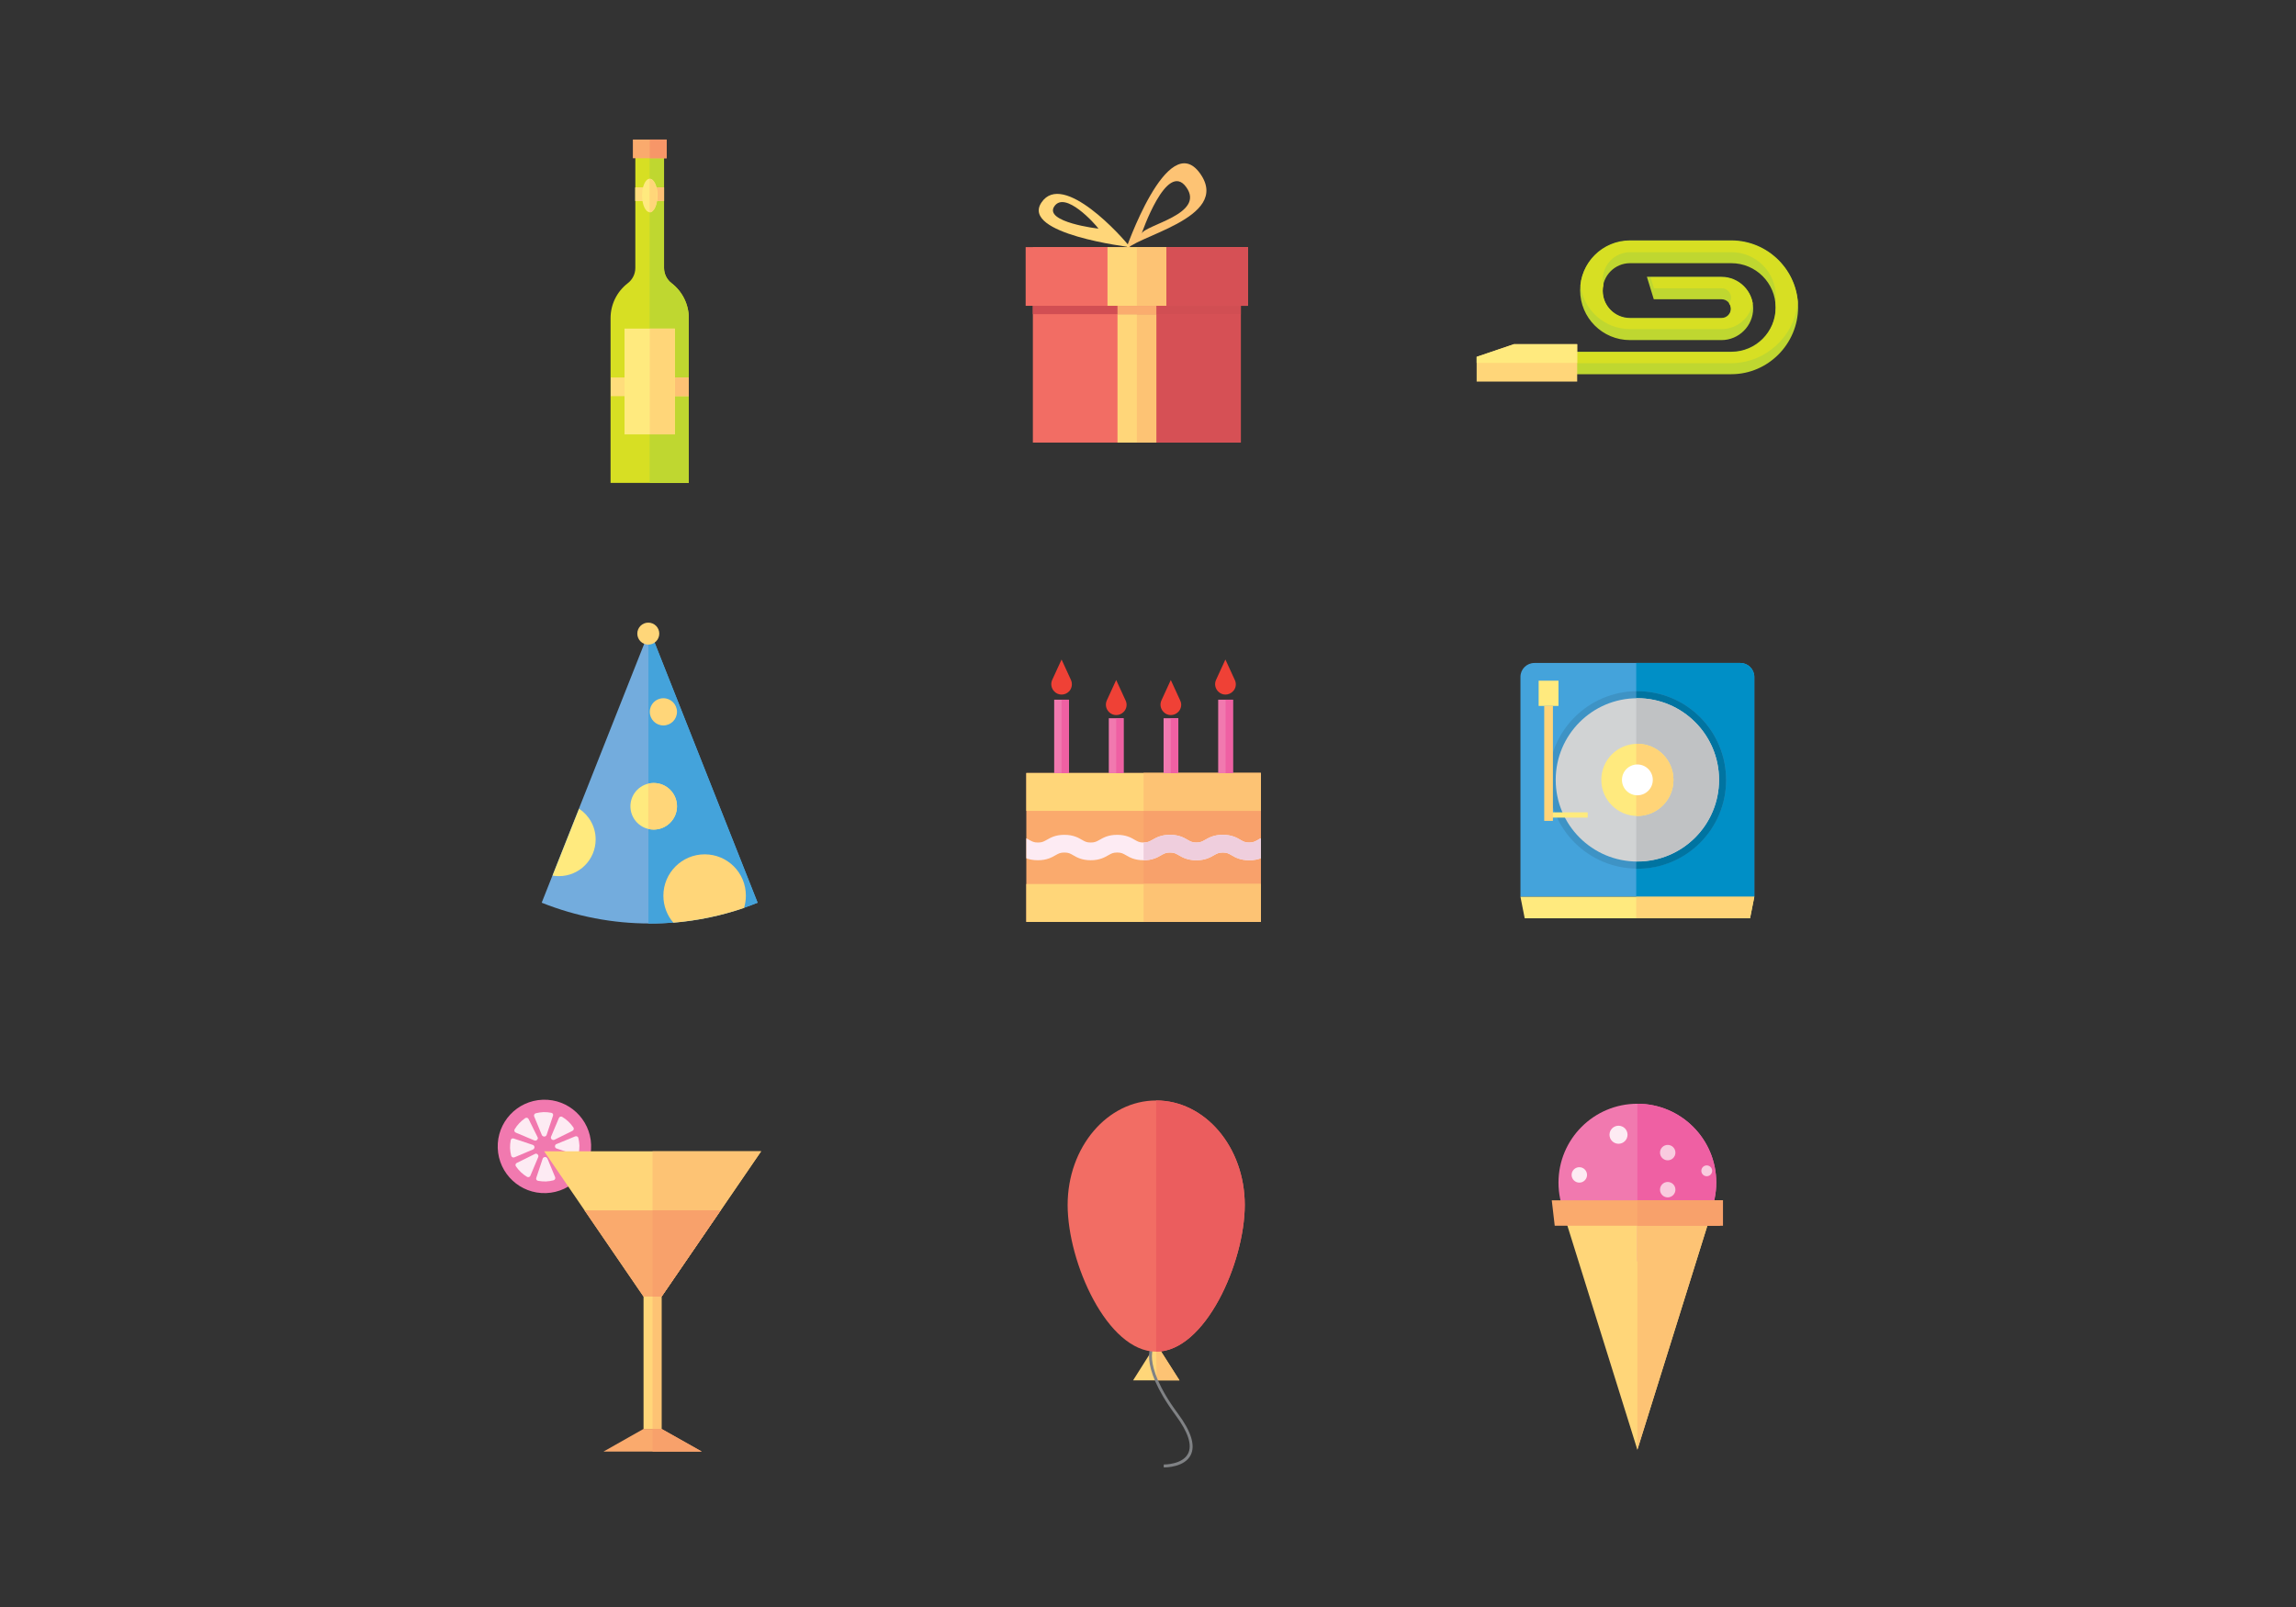 <?xml version="1.0" encoding="utf-8"?>
<!-- Generator: Adobe Illustrator 19.2.1, SVG Export Plug-In . SVG Version: 6.00 Build 0)  -->
<svg version="1.1" id="Layer_1" xmlns="http://www.w3.org/2000/svg" xmlns:xlink="http://www.w3.org/1999/xlink" x="0px" y="0px"
	 width="1400px" height="980px" viewBox="0 0 1400 980" enable-background="new 0 0 1400 980" xml:space="preserve">
<rect x="0" y="0" width="1400" height="980" fill="#333333" stroke="none"/>
<g>
	<path fill="#BFD730" d="M1055.7,228.2H940.2v-13.7h115.5c14.9,0,27-12.1,27-27c0-14.9-12.1-27-27-27h-61.8
		c-9.2,0-16.7,7.5-16.7,16.7c0,9.2,7.5,16.7,16.7,16.7h55.8c3.1,0,5.7-2.5,5.7-5.7c0-3.1-2.5-5.7-5.7-5.7h-41.3l-4.2-13.7h45.5
		c10.6,0,19.3,8.7,19.3,19.3c0,10.6-8.7,19.3-19.3,19.3h-55.8c-16.8,0-30.4-13.6-30.4-30.4s13.6-30.4,30.4-30.4h61.8
		c22.4,0,40.7,18.3,40.7,40.7S1078.1,228.2,1055.7,228.2z"/>
	<path fill="#D7DF23" d="M1096.2,184.1c-1.8-20.8-19.3-37.2-40.5-37.2h-61.8c-15.6,0-28.5,11.8-30.2,26.9
		c1.7,15.1,14.6,26.9,30.2,26.9h55.8c9.5,0,17.4-6.8,19-15.8c-1.6-9-9.5-15.8-19-15.8h-43.3l2.1,6.7h41.3c3.1,0,5.7,2.5,5.7,5.7
		c0,1.3-0.5,2.5-1.2,3.5c0.7,1,1.2,2.2,1.2,3.5c0,3.1-2.5,5.7-5.7,5.7h-55.8c-9.2,0-16.7-7.5-16.7-16.7c0-1.2,0.1-2.3,0.4-3.5
		c-0.2-1.1-0.4-2.3-0.4-3.5c0-9.2,7.5-16.7,16.7-16.7h61.8c14.9,0,27,12.1,27,27c0,1.2-0.1,2.3-0.2,3.5c0.1,1.1,0.2,2.3,0.2,3.5
		c0,14.9-12.1,27-27,27H940.2v6.7h115.5C1076.9,221.3,1094.4,204.9,1096.2,184.1z"/>
	<polygon fill="#FFD679" points="961.7,232.7 900.4,232.7 900.4,217.6 923.1,209.9 961.7,209.9 	"/>
	<polygon fill="#FFEA7E" points="900.4,217.6 900.4,221.3 961.7,221.3 961.7,209.9 923.1,209.9 	"/>
</g>
<g>
	<g>
		
			<ellipse transform="matrix(0.999 -3.456382e-002 3.456382e-002 0.999 -23.974 11.897)" fill="#F179AF" cx="332.1" cy="699.4" rx="28.5" ry="28.5"/>
		<g>
			<path fill="#FDEBF3" d="M327.8,693.5l-5.5-11.1c-0.4-0.8-1.4-1-2.1-0.5c-2.6,1.8-4.8,4.1-6.4,6.8c-0.4,0.7-0.1,1.7,0.7,2
				l11.4,4.8c0.6,0.2,1.2,0.1,1.6-0.4c0,0,0,0,0,0C328,694.6,328.1,694,327.8,693.5z"/>
			<path fill="#FDEBF3" d="M325.9,699.6C325.9,699.6,325.9,699.6,325.9,699.6c0-0.6-0.4-1.2-1-1.4l-11.7-3.9
				c-0.8-0.3-1.7,0.2-1.8,1.1c-0.3,1.5-0.4,3.1-0.4,4.7c0.1,1.6,0.3,3.2,0.7,4.7c0.2,0.8,1.1,1.3,1.9,1L325,701
				C325.5,700.8,325.9,700.2,325.9,699.6C325.9,699.6,325.9,699.6,325.9,699.6z"/>
			<path fill="#FDEBF3" d="M338,695.1l11.1-5.5c0.8-0.4,1-1.4,0.5-2.1c-1.8-2.6-4.1-4.8-6.8-6.4c-0.7-0.4-1.7-0.1-2,0.7l-4.8,11.4
				c-0.2,0.6-0.1,1.2,0.4,1.6c0,0,0,0,0,0C336.8,695.2,337.5,695.3,338,695.1z"/>
			<path fill="#FDEBF3" d="M331.9,693.1C331.9,693.1,331.9,693.1,331.9,693.1c0.6,0,1.2-0.4,1.4-1l3.9-11.7c0.3-0.8-0.2-1.7-1.1-1.8
				c-1.5-0.3-3.1-0.4-4.7-0.4c-1.6,0.1-3.2,0.3-4.7,0.7c-0.8,0.2-1.3,1.1-1,1.9l4.7,11.4C330.7,692.8,331.3,693.1,331.9,693.1
				C331.9,693.1,331.9,693.1,331.9,693.1z"/>
			<path fill="#FDEBF3" d="M350.7,693l-11.4,4.7c-0.6,0.2-0.9,0.8-0.9,1.4c0,0,0,0,0,0c0,0,0,0,0,0c0,0.6,0.4,1.1,1,1.3l11.7,3.9
				c0.8,0.3,1.7-0.2,1.8-1.1c0.3-1.5,0.4-3.1,0.4-4.7c-0.1-1.6-0.3-3.2-0.7-4.7C352.4,693.1,351.5,692.7,350.7,693z"/>
			<path fill="#FDEBF3" d="M336.4,705.3l5.5,11.1c0.4,0.8,1.4,1,2.1,0.5c2.6-1.8,4.8-4.1,6.4-6.8c0.4-0.7,0.1-1.7-0.7-2l-11.4-4.8
				c-0.6-0.2-1.2-0.1-1.6,0.4c0,0,0,0,0,0C336.3,704.1,336.1,704.7,336.4,705.3z"/>
			<path fill="#FDEBF3" d="M326.2,703.7l-11.1,5.5c-0.8,0.4-1,1.4-0.5,2.1c1.8,2.6,4.1,4.8,6.8,6.4c0.7,0.4,1.7,0.1,2-0.7l4.8-11.4
				c0.2-0.6,0.1-1.2-0.4-1.6c0,0,0,0,0,0C327.4,703.5,326.7,703.4,326.2,703.7z"/>
			<path fill="#FDEBF3" d="M332.3,705.6C332.3,705.6,332.3,705.6,332.3,705.6c-0.6,0-1.2,0.4-1.4,1l-3.9,11.7
				c-0.3,0.8,0.2,1.7,1.1,1.8c1.5,0.3,3.1,0.4,4.7,0.4c1.6-0.1,3.2-0.3,4.7-0.7c0.8-0.2,1.3-1.1,1-1.9l-4.7-11.4
				C333.5,705.9,332.9,705.6,332.3,705.6C332.3,705.6,332.3,705.6,332.3,705.6z"/>
		</g>
	</g>
	<polygon fill="#FFD679" points="403.4,790.7 392.4,790.7 331.8,702.1 464.1,702.1 	"/>
	<polygon fill="#FDC374" points="403.4,790.7 397.9,790.7 397.9,702.1 464.1,702.1 	"/>
	<rect x="392.4" y="790.7" fill="#FFD679" width="10.9" height="80.7"/>
	<rect x="397.9" y="790.7" fill="#FDC374" width="5.5" height="80.7"/>
	<polygon fill="#FAAA6D" points="356.4,738.1 392.4,790.7 403.4,790.7 439.4,738.1 	"/>
	<polygon fill="#F8A16B" points="397.9,738.1 397.9,790.7 403.4,790.7 439.4,738.1 	"/>
	<polygon fill="#FAAA6D" points="427.9,885.2 368,885.2 392.4,871.4 403.4,871.4 	"/>
	<polygon fill="#F8A16B" points="427.9,885.2 397.9,885.2 397.9,871.4 403.4,871.4 	"/>
</g>
<g>
	<rect x="625.8" y="471.4" fill="#FAAA6D" width="143" height="90.8"/>
	<rect x="697.3" y="471.4" fill="#F8A16B" width="71.5" height="90.8"/>
	<rect x="625.8" y="471.4" fill="#FFD679" width="143" height="23.1"/>
	<rect x="697.3" y="471.4" fill="#FDC374" width="71.5" height="23.1"/>
	<rect x="625.8" y="539.1" fill="#FFD679" width="143" height="23.1"/>
	<rect x="697.3" y="539.1" fill="#FDC374" width="71.5" height="23.1"/>
	<g>
		<rect x="642.8" y="426.7" fill="#F179AF" width="9" height="44.8"/>
		<rect x="647.3" y="426.7" fill="#EF60A3" width="4.5" height="44.8"/>
		<rect x="676.1" y="438" fill="#F179AF" width="9" height="33.5"/>
		<rect x="680.6" y="438" fill="#EF60A3" width="4.5" height="33.5"/>
		<rect x="709.5" y="438" fill="#F179AF" width="9" height="33.5"/>
		<rect x="713.9" y="438" fill="#EF60A3" width="4.5" height="33.5"/>
		<rect x="742.8" y="426.7" fill="#F179AF" width="9" height="44.8"/>
		<rect x="747.3" y="426.7" fill="#EF60A3" width="4.5" height="44.8"/>
	</g>
	<g>
		<path fill="#FDEBF3" d="M768.8,511.2c-0.7,0.3-1.2,0.7-1.8,1c-1.8,1-2.8,1.6-5.3,1.6c-2.6,0-3.5-0.6-5.3-1.6
			c-2.2-1.3-5.3-3.1-10.8-3.1c-5.5,0-8.5,1.8-10.8,3.1c-1.8,1-2.8,1.6-5.3,1.6c-2.6,0-3.5-0.6-5.3-1.6c-2.2-1.3-5.3-3.1-10.8-3.1
			c-5.5,0-8.5,1.8-10.8,3.1c-1.8,1-2.8,1.6-5.3,1.6c-2.6,0-3.5-0.6-5.3-1.6c-2.2-1.3-5.3-3.1-10.8-3.1c-5.5,0-8.5,1.8-10.8,3.1
			c-1.8,1-2.8,1.6-5.3,1.6c-2.6,0-3.5-0.6-5.3-1.6c-2.2-1.3-5.3-3.1-10.8-3.1c-5.5,0-8.5,1.8-10.8,3.1c-1.8,1-2.8,1.6-5.3,1.6
			s-3.5-0.6-5.3-1.6c-0.5-0.3-1.1-0.7-1.8-1v12.2c1.8,0.7,4.1,1.2,7.1,1.2c5.5,0,8.5-1.8,10.8-3.1c1.8-1,2.8-1.6,5.3-1.6
			c2.6,0,3.5,0.6,5.3,1.6c2.2,1.3,5.3,3.1,10.8,3.1s8.5-1.8,10.8-3.1c1.8-1,2.8-1.6,5.3-1.6c2.6,0,3.5,0.6,5.3,1.6
			c2.2,1.3,5.3,3.1,10.8,3.1c5.5,0,8.5-1.8,10.8-3.1c1.8-1,2.8-1.6,5.3-1.6c2.6,0,3.5,0.6,5.3,1.6c2.2,1.3,5.3,3.1,10.8,3.1
			c5.5,0,8.5-1.8,10.8-3.1c1.8-1,2.8-1.6,5.3-1.6c2.6,0,3.5,0.6,5.3,1.6c2.2,1.3,5.3,3.1,10.8,3.1c3,0,5.3-0.5,7.1-1.2V511.2z"/>
	</g>
	<path fill="#EF4136" d="M651.8,421.7L651.8,421.7c-2.5,2.5-6.5,2.5-8.9,0l0,0c-1.9-1.9-2.4-4.7-1.3-7.1l5.7-12.4l5.7,12.4
		C654.1,417,653.6,419.9,651.8,421.7z"/>
	<path fill="#EF4136" d="M751.7,421.7L751.7,421.7c-2.5,2.5-6.5,2.5-8.9,0l0,0c-1.9-1.9-2.4-4.7-1.3-7.1l5.7-12.4l5.7,12.4
		C754.1,417,753.6,419.9,751.7,421.7z"/>
	<path fill="#EF4136" d="M685.1,434.2L685.1,434.2c-2.5,2.5-6.5,2.5-8.9,0l0,0c-1.9-1.9-2.4-4.7-1.3-7.1l5.7-12.4l5.7,12.4
		C687.5,429.5,687,432.3,685.1,434.2z"/>
	<path fill="#EF4136" d="M718.4,434.2L718.4,434.2c-2.5,2.5-6.5,2.5-8.9,0l0,0c-1.9-1.9-2.4-4.7-1.3-7.1l5.7-12.4l5.7,12.4
		C720.8,429.5,720.3,432.3,718.4,434.2z"/>
	<path fill="#EFCEDD" d="M767,512.2c-1.8,1-2.8,1.6-5.3,1.6c-2.6,0-3.5-0.6-5.3-1.6c-2.2-1.3-5.3-3.1-10.8-3.1
		c-5.5,0-8.5,1.8-10.8,3.1c-1.8,1-2.8,1.6-5.3,1.6c-2.6,0-3.5-0.6-5.3-1.6c-2.2-1.3-5.3-3.1-10.8-3.1c-5.5,0-8.5,1.8-10.8,3.1
		c-1.8,1-2.8,1.6-5.3,1.6v10.8c5.5,0,8.5-1.8,10.8-3.1c1.8-1,2.8-1.6,5.3-1.6c2.6,0,3.5,0.6,5.3,1.6c2.2,1.3,5.3,3.1,10.8,3.1
		c5.5,0,8.5-1.8,10.8-3.1c1.8-1,2.8-1.6,5.3-1.6c2.6,0,3.5,0.6,5.3,1.6c2.2,1.3,5.3,3.1,10.8,3.1c3,0,5.3-0.5,7.1-1.2v-12.2
		C768.1,511.5,767.5,511.8,767,512.2z"/>
</g>
<g>
	<path fill="#73ACDD" d="M461.9,550.5L461.9,550.5c-42.2,16.9-89.3,16.9-131.6,0l0,0l65.8-166.2L461.9,550.5z"/>
	<path fill="#FFEA7E" d="M340.8,534.3c12.4,0,22.4-10,22.4-22.4c0-7.8-4-14.7-10.1-18.7L336.9,534
		C338.2,534.2,339.5,534.3,340.8,534.3z"/>
	<path fill="#44A3DB" d="M396.2,384.3l-0.8,2.1v176.8c22.6,0.1,45.2-4.1,66.6-12.7h0L396.2,384.3z"/>
	<circle fill="#FFD679" cx="404.5" cy="434.1" r="8.3"/>
	<circle fill="#FFEA7E" cx="398.6" cy="491.7" r="14.2"/>
	<path fill="#FFD679" d="M429.7,521c-13.9,0-25.2,11.3-25.2,25.2c0,6.3,2.3,12.1,6.1,16.5c14.6-1.2,29.1-4.2,43.1-9
		c0.7-2.4,1.1-4.9,1.1-7.5C454.8,532.2,443.6,521,429.7,521z"/>
	<path fill="#FFD679" d="M398.6,477.5c-1.1,0-2.2,0.1-3.3,0.4v27.6c1.1,0.3,2.2,0.4,3.3,0.4c7.8,0,14.2-6.4,14.2-14.2
		C412.8,483.9,406.5,477.5,398.6,477.5z"/>
	<circle fill="#FFD679" cx="395.3" cy="386.4" r="6.7"/>
</g>
<g>
	<path fill="#D7DF23" d="M404.9,163.4V89h-17.5v74.4c0,3.6-1.7,7.1-4.6,9.3v0c-6.6,5.1-10.5,12.9-10.5,21.3v100.5H420V194
		c0-8.3-3.9-16.2-10.5-21.3v0C406.6,170.5,404.9,167,404.9,163.4z"/>
	<path fill="#BFD730" d="M409.5,172.7c-2.9-2.2-4.6-5.6-4.6-9.3V89h-8.8v205.5H420V194C420,185.6,416.1,177.8,409.5,172.7z"/>
	<rect x="372.4" y="230.2" fill="#FFDD7B" width="47.6" height="11.4"/>
	<rect x="396.2" y="230.2" fill="#FDC174" width="23.8" height="11.4"/>
	<rect x="380.8" y="200.4" fill="#FFEA7E" width="30.7" height="64.5"/>
	<rect x="396.2" y="200.4" fill="#FFD679" width="15.3" height="64.5"/>
	<rect x="387.4" y="114.3" fill="#FFEA7E" width="17.5" height="8.3"/>
	<rect x="387.4" y="114.3" fill="#FFDD7B" width="17.5" height="8.3"/>
	<rect x="396.1" y="114.3" fill="#FDC174" width="8.8" height="8.3"/>
	<ellipse fill="#FFEA7E" cx="396.2" cy="119.2" rx="4.7" ry="10.2"/>
	<rect x="385.9" y="85.1" fill="#FAAA6D" width="20.6" height="11.4"/>
	<rect x="396.2" y="85.1" fill="#F79668" width="10.3" height="11.4"/>
	<path fill="#FFD679" d="M396.1,109.1v20.5c2.6,0,4.7-4.6,4.7-10.2C400.8,113.6,398.7,109.1,396.1,109.1z"/>
</g>
<g>
	<path fill="#FDC374" d="M731.7,105.7c-19.9-27.7-45.6,47.7-45.6,47.5C689.5,144.3,751.6,133.4,731.7,105.7z M696.1,142.5
		c0,0.1,15.3-44.9,27.2-28.4S698.1,137.1,696.1,142.5z"/>
	<rect x="629.8" y="150.7" fill="#F26D64" width="126.8" height="119.2"/>
	<rect x="693.2" y="150.7" fill="#D65055" width="63.4" height="119.2"/>
	<rect x="625.4" y="150.7" fill="#F26D64" width="135.6" height="35.8"/>
	<rect x="693.2" y="150.7" fill="#D65055" width="67.8" height="35.8"/>
	<rect x="675.3" y="150.7" fill="#FFD679" width="35.8" height="35.8"/>
	<rect x="693.2" y="150.7" fill="#FDC374" width="17.9" height="35.8"/>
	<rect x="681.4" y="186.5" fill="#FFD679" width="23.7" height="83.4"/>
	<rect x="693.2" y="186.5" fill="#FDC374" width="11.8" height="83.4"/>
	<path fill="#FFD679" d="M635.1,123.4c-13.2,19.3,53.9,27.3,53.9,27.3C684.6,144.7,648.2,104.1,635.1,123.4z M642.9,125.8
		c6.6-9.6,24.7,10.6,26.9,13.6C669.8,139.5,636.3,135.5,642.9,125.8z"/>
	<rect x="629.8" y="186.5" fill="#D14E53" width="126.8" height="5.1"/>
	<rect x="681.4" y="186.5" fill="#FAAC6E" width="23.7" height="5.1"/>
</g>
<g>
	<polygon fill="#FFD679" points="719.2,841.8 690.9,841.8 705,819.5 	"/>
	<polygon fill="#FDC374" points="719.2,841.8 705.2,841.8 705,819.5 	"/>
	<path fill="#808285" d="M709.7,894.9c-0.1,0-0.1,0-0.1,0l0-1.8c0.1,0,11.4,0.1,14.8-6.6c2.7-5.2,0.1-13.1-7.6-23.5
		c-23.8-32.2-14.4-43.6-14-44.1l1.3,1.2l-0.7-0.6l0.7,0.6c0,0-2.2,2.7-1.6,9.1c0.6,6,3.7,16.6,15.7,32.8c8.2,11,10.8,19.6,7.8,25.4
		C722.3,894.7,711.1,894.9,709.7,894.9z"/>
	<path fill="#F26D64" d="M759,734.8c0,35.2-24.2,89.5-54,89.5s-54-54.3-54-89.5s24.2-63.7,54-63.7S759,699.6,759,734.8z"/>
	<path fill="#EB5D5E" d="M705,671.1v153.2c29.8,0,54-54.3,54-89.5C759,699.6,734.8,671.1,705,671.1z"/>
</g>
<g>
	<path fill="#44A3DB" d="M935.6,404.3h125.6c4.7,0,8.5,3.8,8.5,8.5v134.1H927.1V412.8C927.1,408.1,930.9,404.3,935.6,404.3z"/>
	<path fill="#008FC6" d="M997.7,404.3h63.5c4.7,0,8.5,3.8,8.5,8.5v134.1h-72V404.3z"/>
	<polygon fill="#FFEA7E" points="1069.7,546.9 927.1,546.9 929.7,560 1067.1,560 	"/>
	<circle fill="#3E93C5" cx="998.4" cy="475.6" r="54.1"/>
	<path fill="#0074A1" d="M998.4,421.5c-0.2,0-0.5,0-0.7,0v108.3c0.2,0,0.5,0,0.7,0c29.9,0,54.1-24.2,54.1-54.1
		C1052.5,445.7,1028.3,421.5,998.4,421.5z"/>
	<circle fill="#D1D3D4" cx="998.4" cy="475.6" r="49.8"/>
	<path fill="#C0C2C4" d="M998.4,425.8c-0.2,0-0.5,0-0.7,0v99.5c0.2,0,0.5,0,0.7,0c27.5,0,49.8-22.3,49.8-49.8
		C1048.2,448.1,1025.9,425.8,998.4,425.8z"/>
	<circle fill="#FFEA7E" cx="998.4" cy="475.6" r="22"/>
	<rect x="938.2" y="415.1" fill="#FFEA7E" width="12.1" height="15.4"/>
	<rect x="944.3" y="495.4" fill="#FFEA7E" width="23.8" height="3.2"/>
	<rect x="941.6" y="430.5" fill="#FFD478" width="5.3" height="70.1"/>
	<path fill="#FFD478" d="M998.4,453.6c-0.2,0-0.5,0-0.7,0v44c0.2,0,0.5,0,0.7,0c12.2,0,22-9.9,22-22
		C1020.4,463.4,1010.6,453.6,998.4,453.6z"/>
	<circle fill="#FFFFFF" cx="998.4" cy="475.6" r="9.4"/>
	<polygon fill="#FFD478" points="997.7,546.9 997.7,560 1067.1,560 1069.7,546.9 	"/>
</g>
<g>
	<circle fill="#F179AF" cx="998.4" cy="721.2" r="48.1"/>
	<polygon fill="#FFD679" points="998.4,884.1 952.8,738.1 1044,738.1 	"/>
	<path fill="#EF60A3" d="M998.4,673.1v96.1c26.5,0,48.1-21.5,48.1-48.1C1046.5,694.7,1025,673.1,998.4,673.1z"/>
	<polygon fill="#FDC374" points="998.4,884.1 998.4,738.1 1044,738.1 	"/>
	<polygon fill="#FAAA6D" points="1048.8,747.5 948,747.5 946.2,732 1050.6,732 	"/>
	<rect x="998.4" y="732" fill="#F8A16B" width="52.2" height="15.5"/>
	<circle fill="#FDEBF3" cx="986.9" cy="692" r="5.5"/>
	<circle fill="#FDEBF3" cx="963" cy="716.5" r="4.7"/>
	<circle fill="#F9CBDF" cx="1016.9" cy="725.5" r="4.7"/>
	<circle fill="#F9CBDF" cx="1016.9" cy="702.9" r="4.7"/>
	<circle fill="#F9CBDF" cx="1040.7" cy="714" r="3.3"/>
</g>
</svg>
